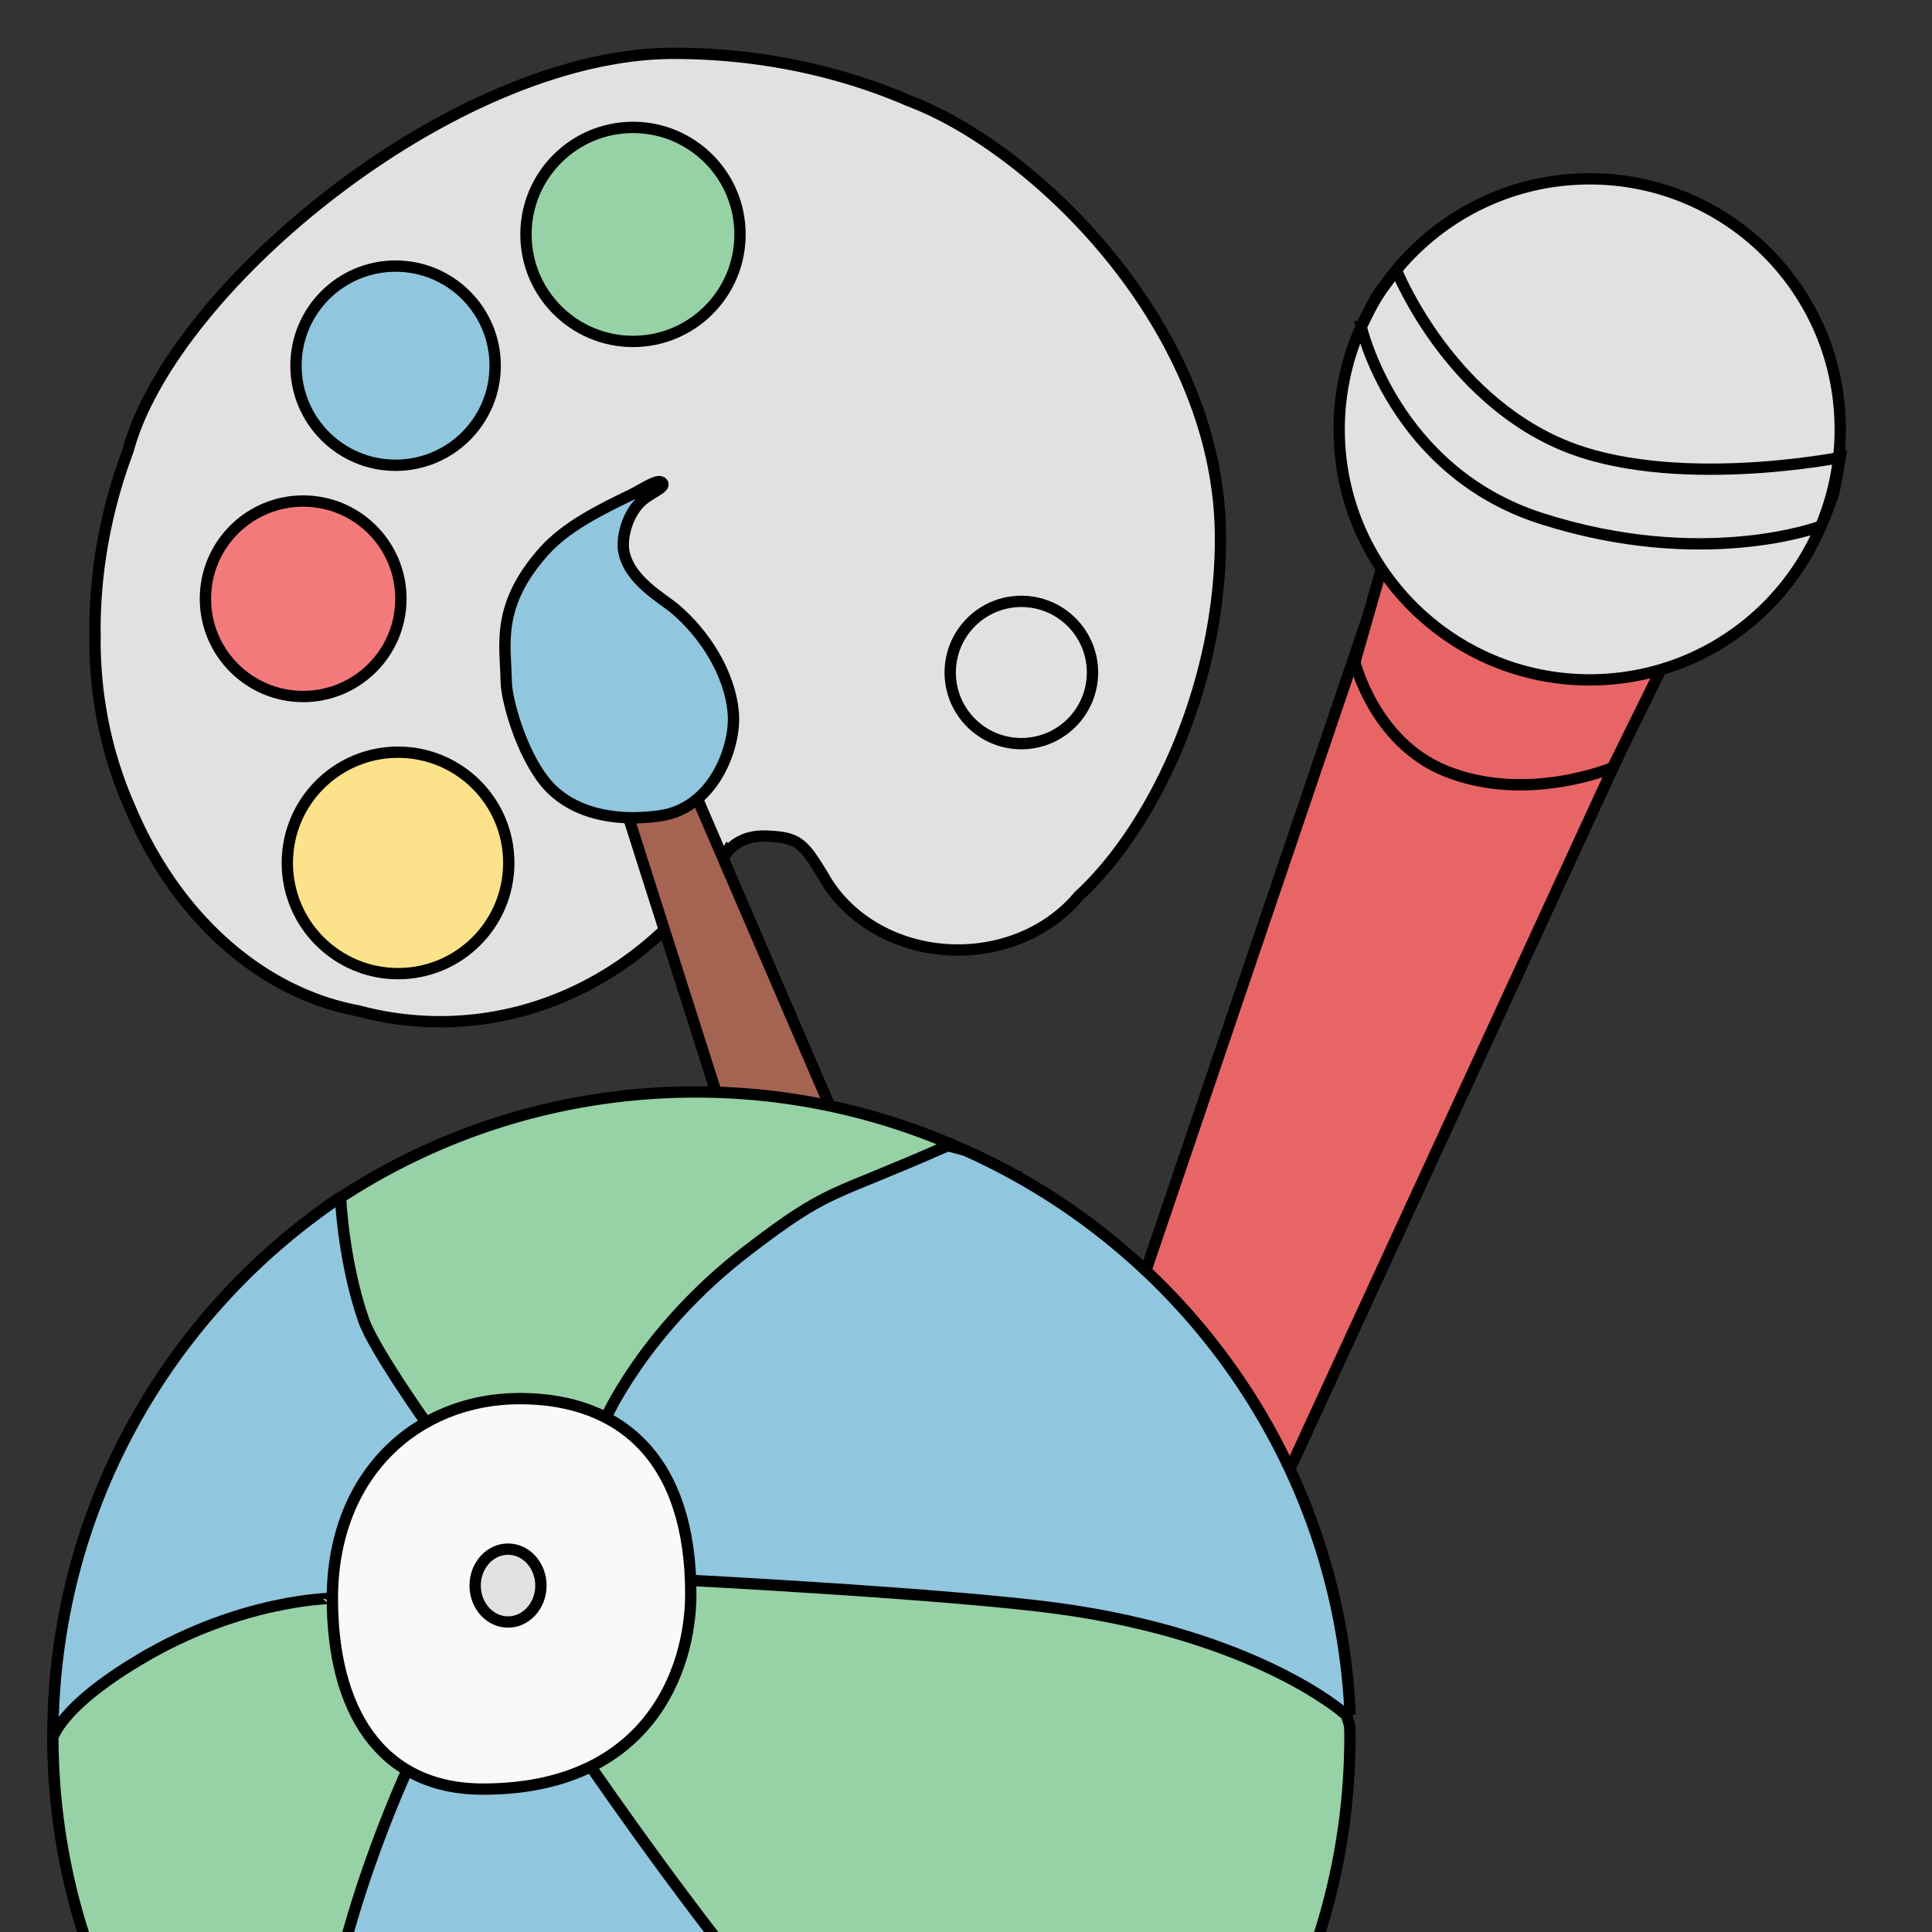 <svg xmlns="http://www.w3.org/2000/svg" width="256" height="256" viewBox="-6.249 -6.317 256 256"><rect x="-6.249" y="-6.317" width="256" height="256" fill="#333333" stroke="none"/><path fill="#E1E1E1" stroke="#000" stroke-width="1.5" stroke-miterlimit="10" d="M155.461 64.12c-.475-27.483-24.853-50.938-41.31-57.094C105.052 3.076 94.347.75 83.036.75c-29.118 0-66.547 31.084-72.321 52.656-2.791 7.418-4.378 15.525-4.378 23.672 0 .252.012.501.015.753-.002.225-.015.445-.015.669 0 8.029 1.699 15.616 4.71 22.359 5.965 14.117 17.069 24.335 30.217 26.778a41.622 41.622 0 0 0 10.785 1.428c15.892 0 29.884-8.974 38.076-22.586.016.019.033.035.049.053 1.128-1.4 2.886-2.134 5.027-2.063 4.307.141 4.953.875 7.633 5.27 3.211 5.808 9.982 9.824 17.841 9.824 6.579 0 12.393-2.818 16.001-7.14 10.439-9.61 19.116-29.102 18.785-48.303z"/><path fill="#A56352" stroke="#000" stroke-width="1.5" stroke-miterlimit="10" d="M86.167 99.538l-9.122 2.489 30.91 97.031s1.132 6.795 12.459 1.133c7.098-3.549 4.854-9.871 4.854-9.871L86.167 99.538z"/><path fill="#90C6DE" stroke="#000" stroke-width="1.5" stroke-miterlimit="10" d="M82.044 101.621c6.438-1.464 9.21-9.088 8.875-13.386-.427-5.479-3.994-10.704-7.656-13.813-1.809-1.536-6.094-3.813-6.844-7.625-.338-1.721.352-4.668 2.063-6.469 1.217-1.281 3.494-1.962 3.063-2.625-.493-.758-2.456.716-4.406 1.657-3.931 1.896-8.418 4.132-11.313 7.375-6.461 7.239-5.07 12.489-5 17.239.041 2.781 2.441 10.924 6.136 14.397 5.738 5.395 15.082 3.25 15.082 3.25"/><circle fill="#97D1A6" stroke="#000" stroke-width="1.5" stroke-miterlimit="10" cx="77.626" cy="24.744" r="14.18"/><circle fill="#90C6DE" stroke="#000" stroke-width="1.5" stroke-miterlimit="10" cx="46.167" cy="42.138" r="13.197"/><circle fill="#F3797A" stroke="#000" stroke-width="1.5" stroke-miterlimit="10" cx="33.921" cy="73.023" r="12.951"/><circle fill="#FBE28B" stroke="#000" stroke-width="1.5" stroke-miterlimit="10" cx="46.495" cy="108.023" r="14.672"/><circle fill="#E1E1E1" stroke="#000" stroke-width="1.5" stroke-miterlimit="10" cx="129.085" cy="82.793" r="9.426"/><path fill="#E86565" stroke="#000" stroke-width="1.5" stroke-miterlimit="10" d="M181.38 56.581l-45.533 134.151s1.456 6.957 8.091 10.389c6.865 3.551 15.372-1.166 15.372-1.166l58.275-126.451-18.648-14.554-17.557-2.369z"/><path fill="#E86565" stroke="#000" stroke-width="1.5" stroke-miterlimit="10" d="M173.274 81.401l3.536-12.352 37.02 13.36-6.403 12.993s-11.425 4.814-22.185.42c-9.437-3.854-11.968-14.421-11.968-14.421z"/><circle fill="#E1E1E1" stroke="#000" stroke-width="1.5" stroke-miterlimit="10" cx="204.395" cy="50.574" r="33.197"/><path fill="none" stroke="#000" stroke-width="1.5" stroke-miterlimit="10" d="M174.121 36.992s4.345 19.132 23.834 25.384c21.625 6.938 37.1 1.017 37.1 1.017s1.305-3.122 1.65-4.37c.275-.996.887-4.725.887-4.725s-22.479 4.467-36.949-1.734c-15.313-6.563-21.854-23.065-21.854-23.065s-2.082 2.571-2.649 3.525c-.561.94-2.019 3.968-2.019 3.968z"/><path fill="#97D1A6" stroke="#000" stroke-width="1.5" stroke-miterlimit="10" d="M37.034 194.71h91.371v-45.13a85.774 85.774 0 0 0-42.478-11.205c-18.16 0-34.999 5.63-48.893 15.221v41.114z"/><path fill="#90C6DE" stroke="#000" stroke-width="1.5" stroke-miterlimit="10" d="M.754 223.549l37.038-18.081 12.395-23.314s-6.94-9.789-8.245-13.53c-2.581-7.397-3.022-15.544-3.022-15.544l-.576-.425C15.722 168.127.851 194.095.754 223.549z"/><path fill="#97D1A6" stroke="#000" stroke-width="1.5" stroke-miterlimit="10" d="M12.353 213.524C3.784 218.62 1.411 222.253.752 223.878c.068 29.331 14.794 55.208 37.235 70.724l9.723-66.377-9.918-22.756c0-.001-11.988.054-25.439 8.055z"/><path fill="#90C6DE" stroke="#000" stroke-width="1.5" stroke-miterlimit="10" d="M72.018 227.742l-24.308.482s-10.098 21.77-11.101 39.319c-1.002 17.537.082 24.58.746 27.116 13.914 9.634 30.789 15.292 48.994 15.292 19.506 0 37.495-6.489 51.94-17.416l-66.271-64.793z"/><path fill="#97D1A6" stroke="#000" stroke-width="1.5" stroke-miterlimit="10" d="M172.627 223.764c0-.475-.028-.941-.035-1.414l-.783-2.53-3.594-8.441-62.792-20.218-20.139 11.87-13.266 24.711s16.889 24.663 29.448 38.254c14.208 15.375 32.178 24.666 36.575 26.808 20.996-15.721 34.586-40.793 34.586-69.04z"/><path fill="#90C6DE" stroke="#000" stroke-width="1.5" stroke-miterlimit="10" d="M171.705 220.574l.922-.312c-1.729-33.133-22.179-61.289-50.964-74.146l-2.318-.627c-15.84 7.015-15.513 5.425-26.511 13.844-13.935 10.666-18.99 22.634-18.99 22.634l10.377 21.063s35.276 1.818 49.728 3.784c26.113 3.553 37.756 13.76 37.756 13.76z"/><path fill="#F9F9FA" stroke="#000" stroke-width="1.5" stroke-miterlimit="10" d="M85.284 204.877c0 10.188-5.718 25.873-27.538 25.873-13.716 0-19.955-10.623-19.955-25.254 0-16.401 11.119-26.492 24.834-26.492 13.718 0 22.659 8.348 22.659 25.873z"/><ellipse fill="#E1E1E1" stroke="#000" stroke-width="1.5" stroke-miterlimit="10" cx="61.068" cy="203.779" rx="4.358" ry="4.828"/></svg>